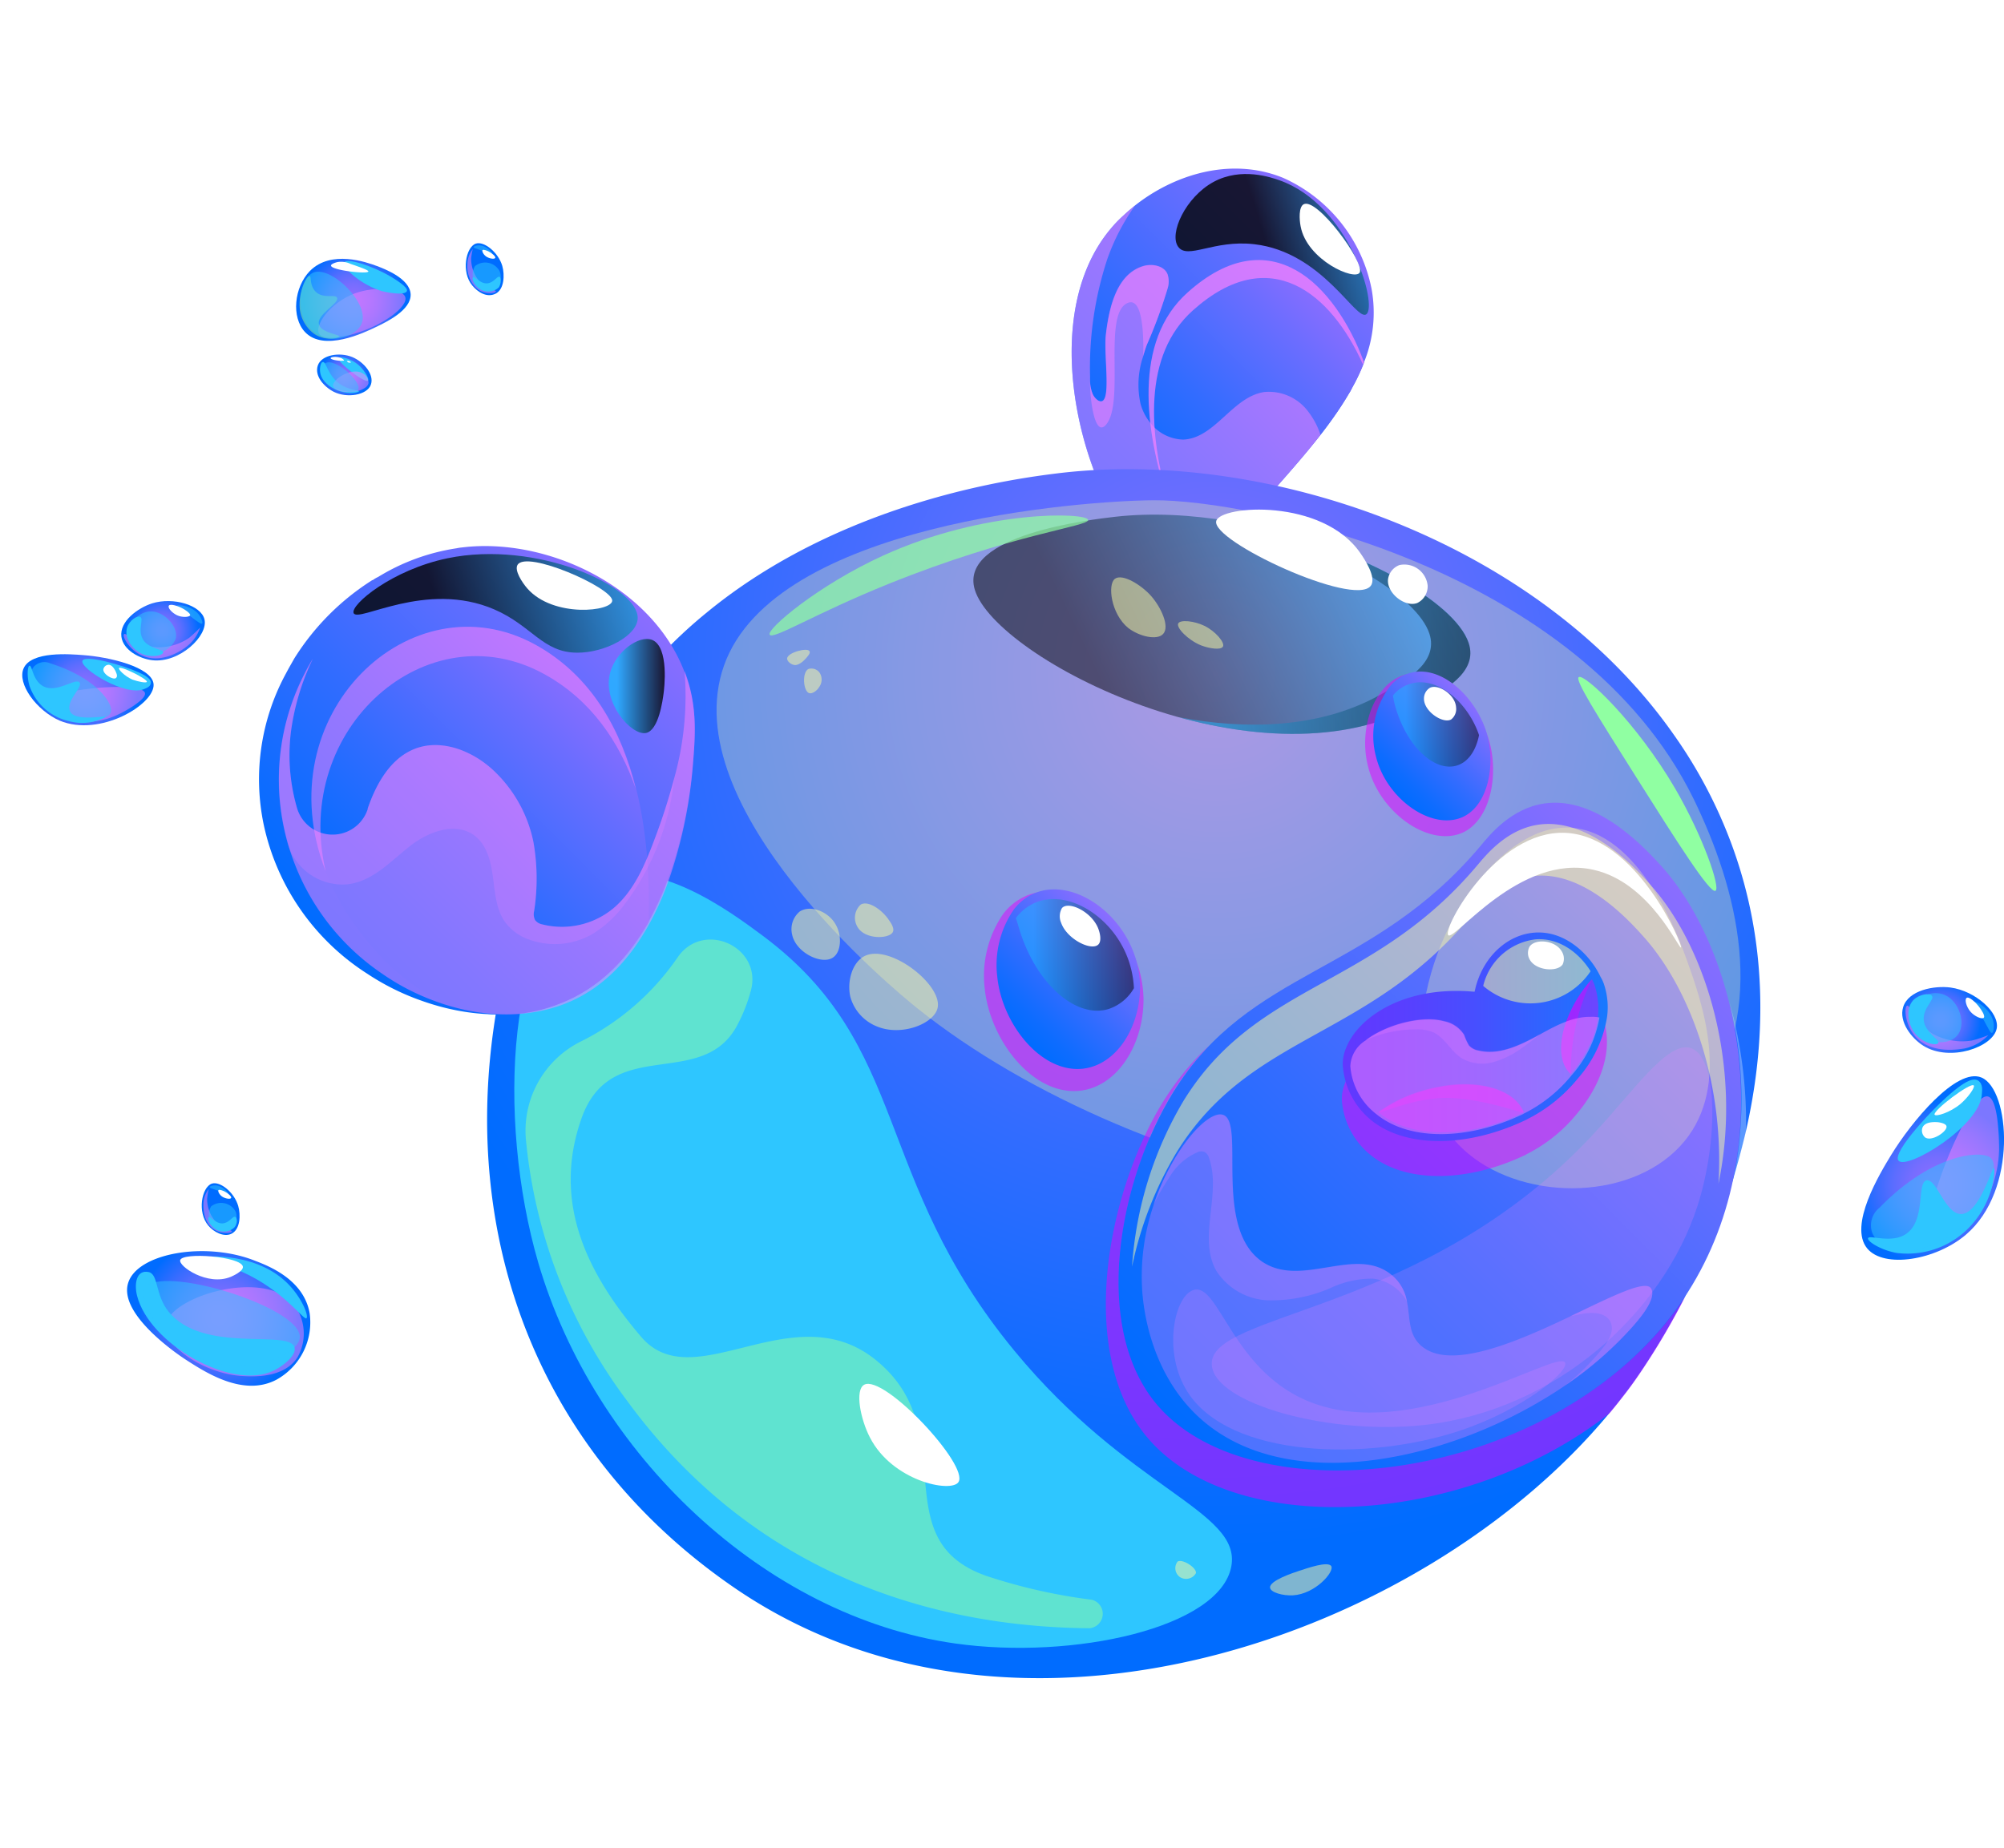 <svg xmlns="http://www.w3.org/2000/svg" xmlns:xlink="http://www.w3.org/1999/xlink" viewBox="0 0 244.65 225.62"><defs><style>.cls-1{mask:url(#mask);filter:url(#luminosity-noclip-4);}.cls-2,.cls-4,.cls-44,.cls-46,.cls-48,.cls-49,.cls-50,.cls-51,.cls-52,.cls-53,.cls-54,.cls-56,.cls-57,.cls-58,.cls-59,.cls-6,.cls-60,.cls-61,.cls-62,.cls-63{fill-rule:evenodd;}.cls-10,.cls-13,.cls-14,.cls-2,.cls-20,.cls-23,.cls-29,.cls-30,.cls-36,.cls-4,.cls-40,.cls-50,.cls-6{mix-blend-mode:multiply;}.cls-2{fill:url(#radial-gradient);}.cls-3{mask:url(#mask-2);filter:url(#luminosity-noclip-5);}.cls-4{fill:url(#radial-gradient-2);}.cls-5{mask:url(#mask-3);filter:url(#luminosity-noclip-6);}.cls-6{fill:url(#radial-gradient-3);}.cls-7{isolation:isolate;}.cls-8{fill:url(#linear-gradient);}.cls-9{fill:url(#linear-gradient-2);}.cls-10,.cls-34{opacity:0.7;}.cls-11,.cls-14,.cls-30,.cls-40,.cls-50{fill:#f982ff;}.cls-12,.cls-33,.cls-37{opacity:0.8;}.cls-12,.cls-22,.cls-24,.cls-25,.cls-33,.cls-37,.cls-39{mix-blend-mode:screen;}.cls-12{fill:url(#Áåçûìÿííûé_ãðàäèåíò_6);}.cls-13,.cls-14,.cls-19,.cls-20,.cls-22,.cls-24,.cls-25,.cls-27,.cls-39,.cls-41,.cls-50,.cls-51,.cls-52,.cls-55{opacity:0.5;}.cls-15,.cls-56{fill:#fff;}.cls-16{fill:url(#radial-gradient-4);}.cls-17,.cls-19{fill:#ffffa4;}.cls-17,.cls-23,.cls-30{opacity:0.3;}.cls-17,.cls-19,.cls-26,.cls-27,.cls-34,.cls-35,.cls-41,.cls-51,.cls-52,.cls-53,.cls-55{mix-blend-mode:soft-light;}.cls-18{fill:url(#linear-gradient-3);}.cls-20,.cls-29{fill:#e200ff;}.cls-21{fill:url(#linear-gradient-4);}.cls-22{fill:url(#Áåçûìÿííûé_ãðàäèåíò_6-2);}.cls-23{fill:url(#Áåçûìÿííûé_ãðàäèåíò_7);}.cls-24{fill:url(#Áåçûìÿííûé_ãðàäèåíò_6-3);}.cls-25{fill:url(#Áåçûìÿííûé_ãðàäèåíò_6-4);}.cls-26,.cls-52,.cls-53,.cls-55{fill:#2ec6ff;}.cls-27,.cls-34,.cls-35,.cls-51{fill:#90ffa2;}.cls-28{fill:url(#linear-gradient-5);}.cls-29{opacity:0.4;}.cls-31{fill:url(#linear-gradient-6);}.cls-32{fill:url(#linear-gradient-7);}.cls-33{fill:url(#Áåçûìÿííûé_ãðàäèåíò_6-5);}.cls-36,.cls-40{opacity:0.2;}.cls-37{fill:url(#Áåçûìÿííûé_ãðàäèåíò_6-6);}.cls-38{fill:url(#linear-gradient-8);}.cls-39{fill:url(#Áåçûìÿííûé_ãðàäèåíò_6-7);}.cls-42{fill:#fefea1;}.cls-43{mask:url(#mask-4);}.cls-44{fill:url(#radial-gradient-5);}.cls-45{mask:url(#mask-5);}.cls-46{fill:url(#radial-gradient-6);}.cls-47{mask:url(#mask-6);}.cls-48{fill:url(#radial-gradient-7);}.cls-49{fill:url(#radial-gradient-8);}.cls-54{fill:url(#radial-gradient-9);}.cls-57{fill:url(#radial-gradient-10);}.cls-58{fill:url(#radial-gradient-11);}.cls-59{fill:url(#radial-gradient-12);}.cls-60{fill:url(#radial-gradient-13);}.cls-61{fill:url(#radial-gradient-14);}.cls-62{fill:url(#radial-gradient-15);}.cls-63{fill:url(#radial-gradient-16);}.cls-64{filter:url(#luminosity-noclip-3);}.cls-65{filter:url(#luminosity-noclip-2);}.cls-66{filter:url(#luminosity-noclip);}</style><filter id="luminosity-noclip" x="11.64" y="-8411.64" width="120.37" height="32766" filterUnits="userSpaceOnUse" color-interpolation-filters="sRGB"><feFlood flood-color="#fff" result="bg"/><feBlend in="SourceGraphic" in2="bg"/></filter><mask id="mask" x="11.64" y="-8411.64" width="120.37" height="32766" maskUnits="userSpaceOnUse"><g class="cls-66"/></mask><radialGradient id="radial-gradient" cx="71.82" cy="114.18" r="84.26" gradientUnits="userSpaceOnUse"><stop offset="0.01" stop-color="#fff"/><stop offset="0.1" stop-color="#f9f9f9"/><stop offset="0.22" stop-color="#e7e7e7"/><stop offset="0.37" stop-color="#cacaca"/><stop offset="0.53" stop-color="#a1a1a1"/><stop offset="0.7" stop-color="#6d6d6d"/><stop offset="0.88" stop-color="#2f2f2f"/><stop offset="1"/></radialGradient><filter id="luminosity-noclip-2" x="0" y="-8411.64" width="179.32" height="32766" filterUnits="userSpaceOnUse" color-interpolation-filters="sRGB"><feFlood flood-color="#fff" result="bg"/><feBlend in="SourceGraphic" in2="bg"/></filter><mask id="mask-2" x="0" y="-8411.64" width="179.32" height="32766" maskUnits="userSpaceOnUse"><g class="cls-65"/></mask><radialGradient id="radial-gradient-2" cx="89.66" cy="109.71" r="100.19" xlink:href="#radial-gradient"/><filter id="luminosity-noclip-3" x="90.24" y="-8411.64" width="149.17" height="32766" filterUnits="userSpaceOnUse" color-interpolation-filters="sRGB"><feFlood flood-color="#fff" result="bg"/><feBlend in="SourceGraphic" in2="bg"/></filter><mask id="mask-3" x="90.24" y="-8411.64" width="149.17" height="32766" maskUnits="userSpaceOnUse"><g class="cls-64"/></mask><radialGradient id="radial-gradient-3" cx="164.82" cy="124" r="89.14" xlink:href="#radial-gradient"/><linearGradient id="linear-gradient" x1="163.2" y1="26.47" x2="130.88" y2="58.79" gradientUnits="userSpaceOnUse"><stop offset="0" stop-color="#8b6dff"/><stop offset="0.19" stop-color="#6b6dff"/><stop offset="0.57" stop-color="#326cff"/><stop offset="0.85" stop-color="#0e6cff"/><stop offset="1" stop-color="#006cff"/></linearGradient><linearGradient id="linear-gradient-2" x1="162.08" y1="36.22" x2="137.32" y2="60.98" xlink:href="#linear-gradient"/><linearGradient id="Áåçûìÿííûé_ãðàäèåíò_6" x1="-3873.36" y1="559.38" x2="-3852.75" y2="559.38" gradientTransform="matrix(-0.96, 0.29, 0.29, 0.96, -3704.68, 615.52)" gradientUnits="userSpaceOnUse"><stop offset="0.15" stop-color="#1fb6ff"/><stop offset="1"/></linearGradient><radialGradient id="radial-gradient-4" cx="-2780.94" cy="355.88" r="105.45" gradientTransform="matrix(-0.96, 0.29, 0.29, 0.97, -2624.51, 543.53)" xlink:href="#linear-gradient"/><linearGradient id="linear-gradient-3" x1="208.71" y1="111.54" x2="144.92" y2="175.32" xlink:href="#linear-gradient"/><linearGradient id="linear-gradient-4" x1="136.7" y1="113" x2="123.84" y2="125.86" xlink:href="#linear-gradient"/><linearGradient id="Áåçûìÿííûé_ãðàäèåíò_6-2" x1="124.04" y1="116.58" x2="138.43" y2="116.58" gradientTransform="matrix(1, 0, 0, 1, 0, 0)" xlink:href="#Áåçûìÿííûé_ãðàäèåíò_6"/><linearGradient id="Áåçûìÿííûé_ãðàäèåíò_7" x1="-3890.47" y1="673.5" x2="-3884.68" y2="673.5" gradientTransform="matrix(-0.96, 0.29, 0.29, 0.96, -3704.68, 615.52)" gradientUnits="userSpaceOnUse"><stop offset="0.31" stop-color="#e200ff"/><stop offset="0.37" stop-color="#e309ff"/><stop offset="0.46" stop-color="#e622ff"/><stop offset="0.59" stop-color="#eb4cff"/><stop offset="0.73" stop-color="#f184ff"/><stop offset="0.89" stop-color="#f9ccff"/><stop offset="1" stop-color="#fff"/></linearGradient><linearGradient id="Áåçûìÿííûé_ãðàäèåíò_6-3" x1="-3859.14" y1="815.16" x2="-3807.59" y2="815.16" gradientTransform="matrix(-0.9, 0.44, 0.88, 1.81, -4014.09, 274.4)" xlink:href="#Áåçûìÿííûé_ãðàäèåíò_6"/><linearGradient id="Áåçûìÿííûé_ãðàäèåíò_6-4" x1="143.88" y1="76.79" x2="179.5" y2="76.79" gradientTransform="matrix(1, 0, 0, 1, 0, 0)" xlink:href="#Áåçûìÿííûé_ãðàäèåíò_6"/><linearGradient id="linear-gradient-5" x1="163.92" y1="126.58" x2="196.27" y2="126.58" gradientUnits="userSpaceOnUse"><stop offset="0" stop-color="#6138ff"/><stop offset="0.21" stop-color="#5a3eff"/><stop offset="0.49" stop-color="#484eff"/><stop offset="0.83" stop-color="#2969ff"/><stop offset="1" stop-color="#1779ff"/></linearGradient><linearGradient id="linear-gradient-6" x1="79.12" y1="75.08" x2="39.58" y2="114.61" xlink:href="#linear-gradient"/><linearGradient id="linear-gradient-7" x1="73.8" y1="85.95" x2="44.7" y2="115.05" xlink:href="#linear-gradient"/><linearGradient id="Áåçûìÿííûé_ãðàäèåíò_6-5" x1="-3776.6" y1="573.89" x2="-3743.49" y2="573.89" xlink:href="#Áåçûìÿííûé_ãðàäèåíò_6"/><linearGradient id="Áåçûìÿííûé_ãðàäèåíò_6-6" x1="74.33" y1="83.77" x2="81.15" y2="83.77" gradientTransform="matrix(1, 0, 0, 1, 0, 0)" xlink:href="#Áåçûìÿííûé_ãðàäèåíò_6"/><linearGradient id="linear-gradient-8" x1="180.08" y1="86.05" x2="169.79" y2="96.33" xlink:href="#linear-gradient"/><linearGradient id="Áåçûìÿííûé_ãðàäèåíò_6-7" x1="170.05" y1="88.47" x2="180.56" y2="88.47" gradientTransform="matrix(1, 0, 0, 1, 0, 0)" xlink:href="#Áåçûìÿííûé_ãðàäèåíò_6"/><filter id="luminosity-noclip-4" x="11.64" y="11.33" width="120.37" height="205.7" filterUnits="userSpaceOnUse" color-interpolation-filters="sRGB"><feFlood flood-color="#fff" result="bg"/><feBlend in="SourceGraphic" in2="bg"/></filter><mask id="mask-4" x="11.64" y="11.33" width="120.37" height="205.7" maskUnits="userSpaceOnUse"><g class="cls-1"><path class="cls-2" d="M121.41,216.71c.49,0,1,0,1.44,0-2.76.22-5.54.34-8.35.34A102.85,102.85,0,1,1,132,12.82a102.22,102.22,0,1,0-10.6,203.89Z"/></g></mask><radialGradient id="radial-gradient-5" cx="71.82" cy="114.18" r="84.26" gradientUnits="userSpaceOnUse"><stop offset="0.01" stop-color="#43d9ff"/><stop offset="0.12" stop-color="#49daff"/><stop offset="0.27" stop-color="#5bdeff"/><stop offset="0.44" stop-color="#78e4ff"/><stop offset="0.64" stop-color="#a1ecff"/><stop offset="0.85" stop-color="#d4f6ff"/><stop offset="1" stop-color="#fff"/></radialGradient><filter id="luminosity-noclip-5" x="0" y="0" width="179.32" height="219.42" filterUnits="userSpaceOnUse" color-interpolation-filters="sRGB"><feFlood flood-color="#fff" result="bg"/><feBlend in="SourceGraphic" in2="bg"/></filter><mask id="mask-5" x="0" y="0" width="179.32" height="219.42" maskUnits="userSpaceOnUse"><g class="cls-3"><path class="cls-4" d="M4.09,117c0,44.62,27.13,83.31,66.78,102.41C29,201.06,0,161.25,0,115.12,0,51.54,55.07,0,123,0a129.19,129.19,0,0,1,56.33,12.76A129.67,129.67,0,0,0,127.07,1.89C59.15,1.89,4.09,53.43,4.09,117Z"/></g></mask><radialGradient id="radial-gradient-6" cx="89.66" cy="109.71" r="100.19" xlink:href="#radial-gradient-5"/><filter id="luminosity-noclip-6" x="90.24" y="22.37" width="149.17" height="203.25" filterUnits="userSpaceOnUse" color-interpolation-filters="sRGB"><feFlood flood-color="#fff" result="bg"/><feBlend in="SourceGraphic" in2="bg"/></filter><mask id="mask-6" x="90.24" y="22.37" width="149.17" height="203.25" maskUnits="userSpaceOnUse"><g class="cls-5"><path class="cls-6" d="M234.69,106.12c-5.21-39.88-34-71.3-71.65-83.75,39.57,11.53,70.14,43.72,75.53,85,7.43,56.84-35.77,109.34-96.48,117.28a116.54,116.54,0,0,1-51.85-4.82,116.91,116.91,0,0,0,48,3.61C198.93,215.46,242.12,163,234.69,106.12Z"/></g></mask><radialGradient id="radial-gradient-7" cx="164.82" cy="124" r="89.14" xlink:href="#radial-gradient-5"/><radialGradient id="radial-gradient-8" cx="43.13" cy="36.6" r="6.09" gradientUnits="userSpaceOnUse"><stop offset="0" stop-color="#8b6dff"/><stop offset="0.14" stop-color="#866dff"/><stop offset="0.32" stop-color="#766dff"/><stop offset="0.52" stop-color="#5c6dff"/><stop offset="0.73" stop-color="#386cff"/><stop offset="0.96" stop-color="#0a6cff"/><stop offset="1" stop-color="#006cff"/></radialGradient><radialGradient id="radial-gradient-9" cx="42.03" cy="45.76" r="2.92" xlink:href="#radial-gradient-8"/><radialGradient id="radial-gradient-10" cx="26.72" cy="160.96" r="9.83" xlink:href="#radial-gradient-8"/><radialGradient id="radial-gradient-11" cx="-3.46" cy="-42.67" r="6.45" gradientTransform="translate(3.73 126.55) rotate(13.63)" xlink:href="#radial-gradient-8"/><radialGradient id="radial-gradient-12" cx="49.89" cy="547.56" r="10.13" gradientTransform="matrix(0.65, -0.76, 0.76, 0.65, -212.11, -173.33)" xlink:href="#radial-gradient-8"/><radialGradient id="radial-gradient-13" cx="3.98" cy="-51.96" r="4.38" gradientTransform="translate(3.73 126.55) rotate(13.63)" xlink:href="#radial-gradient-8"/><radialGradient id="radial-gradient-14" cx="-886.98" cy="-209.28" r="2.77" gradientTransform="matrix(-0.73, -0.68, -0.68, 0.73, -766.94, -299.89)" xlink:href="#radial-gradient-8"/><radialGradient id="radial-gradient-15" cx="-832.84" cy="-315.5" r="2.77" gradientTransform="matrix(-0.73, -0.68, -0.68, 0.73, -766.94, -299.89)" xlink:href="#radial-gradient-8"/><radialGradient id="radial-gradient-16" cx="123.96" cy="-216.02" r="4.95" gradientTransform="matrix(0.78, 0.62, -0.62, 0.78, 6.26, 216.25)" xlink:href="#radial-gradient-8"/></defs><g class="cls-7"><g id="Layer_2" data-name="Layer 2"><g id="Layer_1-2" data-name="Layer 1"><path class="cls-8" d="M166.53,44.22q-.33.89-.75,1.77c-.14.29-.28.58-.44.87s-.27.51-.41.77a3.54,3.54,0,0,1-.19.33l-.39.65c-.53.87-1.12,1.75-1.76,2.62-.43.6-.88,1.21-1.36,1.82-2.07,2.66-4.52,5.39-7.11,8.32-3.87,4.32-6.26,7.08-8.4,8a3.43,3.43,0,0,1-2.17.38c-8.56-1.2-19-28.74-7.93-41.85a14.84,14.84,0,0,1,1.51-1.57c.45-.42.93-.84,1.42-1.23,4.73-3.74,11.67-6,18.1-3.38a18.83,18.83,0,0,1,10.8,13.6A16.18,16.18,0,0,1,166.53,44.22Z"/><path class="cls-9" d="M166.54,44.24a18.91,18.91,0,0,1-.76,1.75c-.14.29-.28.58-.44.87s-.27.51-.41.77a3.54,3.54,0,0,1-.19.33l-.39.65a46.38,46.38,0,0,1-3.11,4.46c-2.07,2.65-4.51,5.4-7.12,8.32-3.87,4.32-6.26,7.07-8.4,8v0A74.34,74.34,0,0,1,141.9,58.9v0c-.13-.46-.25-.94-.38-1.41l-.18-.77c-.11-.45-.21-.93-.31-1.39-.24-1.22-.44-2.46-.58-3.69-.69-6.09.2-12,4.54-15.91,3.78-3.37,7.24-4.37,10.28-3.8a11.11,11.11,0,0,1,5.7,3.2c.14.13.28.27.41.41a25.73,25.73,0,0,1,5.16,8.7S166.54,44.23,166.54,44.24Z"/><g class="cls-10"><path class="cls-11" d="M142.63,61.29c-2.37-8.33-3.13-17.91,3-23.39,9.44-8.44,16.91-2,20.76,6.6,0-.08.08-.19.12-.27C163,34.73,155.1,26.65,145,35.7,138.27,41.68,139.78,52.57,142.63,61.29Z"/></g><path class="cls-12" d="M156.16,22c-.93-.32-4.59-1.63-8,.21s-5.48,6.31-4.33,7.92,4.34-.88,9.28-.31c8.37.95,12.44,9.46,13.69,8.56C168.24,37.32,164.74,25,156.16,22Z"/><g class="cls-13"><path class="cls-11" d="M161.24,53.07c-2.07,2.65-4.51,5.4-7.12,8.32-3.87,4.32-6.26,7.07-8.4,8v0a3.43,3.43,0,0,1-2.17.38c-8.56-1.2-19-28.74-7.93-41.85a14.84,14.84,0,0,1,1.51-1.57c.45-.42.93-.84,1.42-1.23a26.42,26.42,0,0,0-3.38,6.55,42.31,42.31,0,0,0-2.09,14.41,2.62,2.62,0,0,0,0,.28v.05a4.51,4.51,0,0,0,.32,1.7,1.83,1.83,0,0,0,.67.81c1.81,1,.63-5.38.95-8.07.39-3.33,1.33-7.35,4.53-8.33,1.13-.35,2.6-.05,3,1a2.88,2.88,0,0,1,0,1.67A59,59,0,0,1,140,42.12c-.16.45-.31.89-.43,1.36a10.78,10.78,0,0,0-.33,5.84,6.41,6.41,0,0,0,1.15,2.27l0,0a5.28,5.28,0,0,0,4.06,2.09c3.89-.16,6-5.23,9.9-5.81a6,6,0,0,1,5.41,2.46,9.38,9.38,0,0,1,1.42,2.69A0,0,0,0,0,161.24,53.07Z"/></g><path class="cls-14" d="M142.55,35.21A59,59,0,0,1,140,42.12c-.16.45-.31.89-.43,1.36.07-3.28-.19-7.35-2-6.44-2.94,1.47-.2,12.27-2.59,14.87-1.31,1.44-1.92-2.89-1.92-5.53a4.51,4.51,0,0,0,.32,1.7,1.83,1.83,0,0,0,.67.81c1.81,1,.63-5.38.95-8.07.39-3.33,1.33-7.35,4.53-8.33,1.13-.35,2.6-.05,3,1A2.88,2.88,0,0,1,142.55,35.21Z"/><path class="cls-15" d="M166,33.27c.6-1.25-5.23-9.23-6.86-8.32-.6.34-.52,1.85-.36,2.68C159.55,31.78,165.44,34.35,166,33.27Z"/><path class="cls-16" d="M89.44,193.74c34.43,23.83,84.35,6.19,107-21.14.58-.68,1.12-1.36,1.66-2.06.92-1.16,1.76-2.36,2.54-3.54a87.51,87.51,0,0,0,5.09-8.72s0,0,0,0a91.66,91.66,0,0,0,5.78-14.06.66.66,0,0,0,.06-.22q.83-2.75,1.52-5.64c2.45-10.6,2.92-22.92-1.78-35.49a57.75,57.75,0,0,0-6.92-13.08c-16.59-23.77-49.66-35.08-75.21-32-4.62.58-26.18,3.2-43,17.09a57.15,57.15,0,0,0-9.06,9.3,51.3,51.3,0,0,0-3.46,5C50.25,127.9,56,170.64,89.44,193.74Z"/><path class="cls-17" d="M206.76,97.56C192.84,69.19,152.54,61,140.83,61.09c-8.8.06-46.32,2.8-52.45,20.2s20.86,39.64,23.56,41.8c27.23,21.8,79.7,33.62,95.66,11.78C216.07,123.28,212,108.32,206.76,97.56Z"/><path class="cls-18" d="M204.3,160.33c13.4-17.82,8.71-43.23-1.45-54.54-1.84-2-7.74-8.61-14.28-7.68-4.08.58-6.7,3.83-7.81,5.17-13.29,15.82-28.16,14.91-37.53,30.09-6.59,10.67-10.12,28.76-1.88,38.32C153.15,185.37,188.68,181.1,204.3,160.33Z"/><path class="cls-19" d="M138.2,154.68a44.87,44.87,0,0,1,5.46-14c9-14.51,23.17-13.62,35.84-28.73,1.08-1.27,3.59-4.39,7.47-4.94,6.25-.89,11.9,5.39,13.64,7.33,5.94,6.61,9.92,18.28,9.18,30.21,2.94-14-1.34-28.73-8.32-36.52-1.74-1.93-7.39-8.21-13.64-7.33-3.88.56-6.39,3.68-7.45,4.93-12.7,15.12-26.89,14.26-35.86,28.74A45.4,45.4,0,0,0,138.2,154.68Z"/><path class="cls-17" d="M191.61,101.07c8.65.38,13.43,13.68,14.31,16.13,1.79,5,5.45,15.18-.28,22.16-6,7.27-19.21,7.47-26.37,1.54-9.94-8.23-5.64-26.17,2.24-34.5C183,104.81,186.76,100.85,191.61,101.07Z"/><path class="cls-20" d="M167.27,141c4.36,3.59,12,3.35,18.91.05,0,0,.09,0,.11-.07a18.78,18.78,0,0,0,6.24-5c2.85-3.4,4.46-7.67,3.23-11.4a5,5,0,0,0-.45-1c-1.31-2.79-4.26-5.65-8-5.41-3.49.21-6.56,3.1-7.4,7.21-10.47-1-16.71,5.14-16.05,9.45A9.51,9.51,0,0,0,167.27,141Z"/><path class="cls-20" d="M120.22,120.74a13.32,13.32,0,0,1,2.23-9.11,7.05,7.05,0,0,1,2.81-2.23c5-2.16,12,2.46,13.87,9.24a13.93,13.93,0,0,1,.47,3.24c.07,5.59-3.15,10.85-7.83,11.32C126.06,133.76,120.86,127,120.22,120.74Z"/><path class="cls-21" d="M132.13,130.51c4.21-.43,7.11-5.16,7.05-10.19a12.72,12.72,0,0,0-.43-2.91c-1.66-6.11-7.95-10.27-12.48-8.32a6.28,6.28,0,0,0-2.52,2,11.93,11.93,0,0,0-2,8.19C122.31,124.94,127,131,132.13,130.51Z"/><path class="cls-22" d="M124.43,113.44c2,6.62,6.89,11,10.91,9.77a5.59,5.59,0,0,0,3.09-2.54A12.08,12.08,0,0,0,138,118c-1.55-5.69-7.41-9.57-11.64-7.76a5.83,5.83,0,0,0-2.35,1.88C124.17,112.5,124.29,113,124.43,113.44Z"/><path class="cls-15" d="M129.65,110.88c.81-.88,3.55.42,4.39,2.42.25.6.46,1.56.08,2-.78.91-3.85-.57-4.57-2.6A2,2,0,0,1,129.65,110.88Z"/><path class="cls-23" d="M211.11,122.28a48.9,48.9,0,0,1,.52,21.68q.83-2.75,1.52-5.64A54.39,54.39,0,0,0,211.11,122.28Z"/><path class="cls-20" d="M140.07,175.54c10.42,12.36,38.43,11.12,56.41-2.94.58-.68,1.12-1.36,1.66-2.06.92-1.16,1.76-2.36,2.54-3.54a87.51,87.51,0,0,0,5.09-8.72c-.45.68-.92,1.37-1.41,2-15.61,20.79-51.15,25.06-63,11.38-8.25-9.56-4.72-27.65,1.86-38.34a34.47,34.47,0,0,1,4.38-5.65,34.41,34.41,0,0,0-5.94,7.41C135,146.33,131.51,165.4,140.07,175.54Z"/><path class="cls-24" d="M136.18,63.1c17.93-2,40.75,8.2,43.11,15.4,1.19,3.62-3,5.87-6.43,7.7C153.24,96.69,121.54,80.44,119,72,117,65.29,133.32,63.43,136.18,63.1Z"/><path class="cls-25" d="M172.86,86.2c-8.51,4.55-19.29,4.07-29,1.37,8.34,1.6,17.08,1.32,24.22-2.5,3.41-1.82,7.61-4.07,6.42-7.7C173,72.84,163.4,67.09,152,64c13.39,2.64,25.6,9.37,27.3,14.53C180.49,82.12,176.28,84.36,172.86,86.2Z"/><path class="cls-26" d="M72.56,107.43c7.25-3.07,16.58,3.88,20.55,6.83,18.14,13.51,13.29,29.53,30.74,50.7,14,17,27.72,19.51,26.47,26.32-1.39,7.49-19.28,11.45-33.72,9.41-23.31-3.3-44.08-23.19-50.9-46.54C60.61,136.7,61.76,112,72.56,107.43Z"/><path class="cls-27" d="M133,198.83c-16.51-.13-39.77-5-56.44-27.77A62.89,62.89,0,0,1,64.19,139a12.17,12.17,0,0,1,6.86-11.89,31.19,31.19,0,0,0,11.7-10.24c3.15-4.53,10.34-1.24,8.92,4.09a20.23,20.23,0,0,1-1.61,4.13c-4.25,8.24-15.43,1.12-19.08,11.51s.84,19.07,7.29,26.64,18.52-5.32,28.62,2.81c10.79,8.69.84,21.88,13.47,26.37a67.58,67.58,0,0,0,12.93,2.93A1.77,1.77,0,0,1,133,198.83Z"/><path class="cls-15" d="M105.49,169.1C107.88,167.74,118.4,179,117,181c-.94,1.33-8.08-.15-10.8-5.47C105.05,173.32,104.34,169.75,105.49,169.1Z"/><path class="cls-15" d="M166.08,67.55c-4.62-6.74-17.09-5.86-17.6-3.93-.66,2.45,16.83,10.56,18.86,7.92C168.13,70.53,166.47,68.11,166.08,67.55Z"/><path class="cls-15" d="M170.85,69a2.17,2.17,0,0,0-1.4,1.75c-.17,1.68,2.09,3.46,3.58,2.88a2.27,2.27,0,0,0,1.26-2.11A2.86,2.86,0,0,0,170.85,69Z"/><path class="cls-28" d="M196.18,124.26a15,15,0,0,1-3.56,7.44,18.78,18.78,0,0,1-6.24,5,.14.14,0,0,1-.11.06c-6.89,3.31-14.55,3.56-18.91,0a9.5,9.5,0,0,1-3.39-6.22,5.21,5.21,0,0,1-.05-.69,5.07,5.07,0,0,1,.43-1.92c1.5-3.77,7.15-7.58,15.57-6.83h.1c.07-.29.14-.62.22-.88,1.08-3.64,3.95-6.14,7.18-6.34s5.91,2,7.39,4.34a9.74,9.74,0,0,1,.59,1.08,4.16,4.16,0,0,1,.45,1A8.82,8.82,0,0,1,196.18,124.26Z"/><path class="cls-29" d="M194.05,127.63a15.68,15.68,0,0,1-2.28,3.54c-1.42-1.26-1.53-3.8-.51-6.56a15.81,15.81,0,0,1,2.49-4.34,7.73,7.73,0,0,1,.6-.67,0,0,0,0,0,0,0,4.27,4.27,0,0,1,.41,1A9.57,9.57,0,0,1,194.05,127.63Z"/><path class="cls-29" d="M186,135.83a.23.23,0,0,1-.11.07,25.15,25.15,0,0,1-5,1.79c-4.86,1.16-9.57.64-12.59-1.84a17.78,17.78,0,0,1,5.35-2.6c.66-.19,1.33-.36,2-.48C180.5,131.83,184.86,133,186,135.83Z"/><path class="cls-29" d="M186,135.76a.23.23,0,0,1-.11.07c-.18.09-6-2.06-10.29-1.73-3.94.3-7,1.94-7.32,1.68a17.78,17.78,0,0,1,5.35-2.6,18.79,18.79,0,0,1,2-.48C180.5,131.75,184.86,133,186,135.76Z"/><path class="cls-19" d="M181.07,120.39a8.84,8.84,0,0,0,13.11-1.79c-1.33-2.16-3.74-4.08-6.65-3.9A7.49,7.49,0,0,0,181.07,120.39Z"/><path class="cls-30" d="M197.78,163.63a44.8,44.8,0,0,1-6.68,5.54h0c-13.49,9.21-34,13.83-44.78,3.85-6.12-5.67-6.75-13.83-6.87-15.29a27,27,0,0,1,1.36-10.51c2.27-6.82,6.59-11.61,8.46-11.09,2.88.78-1.31,13.88,4.91,18,4.86,3.18,11.5-2.15,15.85,1.68a5.29,5.29,0,0,1,1.74,3.16c.4,2,.12,4,1.77,5.4,3.53,3,11.57-.48,18.16-3.62,0,0,0,0,0,0,5-2.39,9.22-4.55,9.87-3.39C202.43,158.85,199.21,162.16,197.78,163.63Z"/><path class="cls-31" d="M84.59,93.29a54.37,54.37,0,0,1-3.43,15.09,35.27,35.27,0,0,1-2,4.2c-2.41,4.29-5.89,8.11-10.95,10s-11.11,1.66-16.83-.41a29.7,29.7,0,0,1-6.55-3.27,28.73,28.73,0,0,1-12.64-18.22,27.06,27.06,0,0,1,2.73-18.46c.32-.61.67-1.21,1-1.8a30.38,30.38,0,0,1,9.53-9.58l.06,0a3.27,3.27,0,0,1,.64-.38,25.59,25.59,0,0,1,9.6-3.51c.4-.09.81-.11,1.19-.16,10.31-1,22.55,5,26.52,15a1.27,1.27,0,0,1,.06.18C85.16,86.05,84.89,89.7,84.59,93.29Z"/><path class="cls-32" d="M45.91,116.2c3.9,4.39,9.17,7.46,14.89,7.69a18.24,18.24,0,0,0,7.38-1.28c5.07-1.9,8.54-5.73,11-10,.32-10.87-1.36-27-13.78-33.86C47.61,68.93,26.11,93.85,45.91,116.2Z"/><path class="cls-14" d="M39.76,106.39C35.64,88.88,52.21,74.46,66.45,82.32c5.72,3.15,9.18,8.3,11.17,14-1.76-7.06-5.33-13.77-12.27-17.6C50.18,70.37,32.31,87.34,39.76,106.39Z"/><path class="cls-33" d="M43.17,74.86c-.4-1,4.67-5.28,11.47-6.69,10.9-2.26,23.26,3.47,23.21,7.29,0,2.15-4,4.26-7.37,4.24-4.22,0-5.53-3.29-10.13-5.28C52,70.81,43.67,76.12,43.17,74.86Z"/><path class="cls-34" d="M132.84,63.48c-.16-.91-12.58-1.3-25,4.35-8,3.65-14.27,9-13.88,9.67s5.45-2.53,14.44-6.17C123.62,65.19,133,64.28,132.84,63.48Z"/><path class="cls-35" d="M192.73,82.69c.67-.51,7.08,5.53,11.78,13.61,3.38,5.8,5.58,12.14,4.91,12.48s-4.59-5.82-9.67-13.88C194.77,87,192.27,83.05,192.73,82.69Z"/><g class="cls-13"><path class="cls-11" d="M84.6,93.29a56.8,56.8,0,0,1-3.28,15.09,34.54,34.54,0,0,1-1.92,4.2c-2.31,4.29-5.62,8.11-10.45,10s-10.6,1.66-16.06-.41a28,28,0,0,1-6.24-3.27,28.65,28.65,0,0,1-12.06-18.22A28.23,28.23,0,0,1,37.2,82.23c.3-.61.64-1.21,1-1.8a29.35,29.35,0,0,0-2.68,8.91,23.17,23.17,0,0,0,.74,9.33,4.52,4.52,0,0,0,8.63.15l0-.09c1-2.92,2.65-5.87,5.36-7.12,3.23-1.51,7.13-.11,9.81,2.3a16.49,16.49,0,0,1,5.06,8.91,25.85,25.85,0,0,1,.09,8.42,1.62,1.62,0,0,0,.11,1.11,1.44,1.44,0,0,0,.88.53,9.83,9.83,0,0,0,8.84-2.1c2.4-2.1,3.72-5.22,4.86-8.27a75.61,75.61,0,0,0,2.38-7.38,37.25,37.25,0,0,0,1.29-13.2C85.15,86.05,84.89,89.7,84.6,93.29Z"/></g><g class="cls-36"><path class="cls-11" d="M82.3,95.13a30.61,30.61,0,0,1-6,15.23,13.83,13.83,0,0,1-4,3.71,9.19,9.19,0,0,1-7.39.77,6.27,6.27,0,0,1-3.15-2.11c-1.18-1.55-1.32-3.61-1.57-5.55s-.73-4-2.3-5.17c-2.25-1.64-5.46-.51-7.67,1.18s-4.17,3.91-6.87,4.62a5.89,5.89,0,0,1-1.1.19,7,7,0,0,1-7.22-5.33c-.18-.65-.33-1.31-.47-2A28.23,28.23,0,0,1,37.2,82.23c.3-.61.64-1.21,1-1.8a29.35,29.35,0,0,0-2.68,8.91,23.17,23.17,0,0,0,.74,9.33,4.52,4.52,0,0,0,8.63.15l0-.09c1-2.92,2.65-5.87,5.36-7.12,3.23-1.51,7.13-.11,9.81,2.3a16.49,16.49,0,0,1,5.06,8.91,25.85,25.85,0,0,1,.09,8.42,1.62,1.62,0,0,0,.11,1.11,1.44,1.44,0,0,0,.88.53,9.83,9.83,0,0,0,8.84-2.1c2.4-2.1,3.72-5.22,4.86-8.27A75.61,75.61,0,0,0,82.3,95.13Z"/></g><path class="cls-37" d="M79.61,78.14c-1.62-.63-4.45,1.46-5.12,4-1,3.6,2.55,7.69,4.35,7.37,1.57-.29,2.06-4,2.17-4.84C81.08,84.18,81.72,79,79.61,78.14Z"/><path class="cls-20" d="M168.88,84.15a5.38,5.38,0,0,1,2.58-1.74c4.15-1.25,8.65,3,10.2,7.63l.16.51c1.13,4.07.18,9.28-3,11-4.07,2.12-10.32-2.11-11.79-7.89C166.15,90.35,166.86,86.43,168.88,84.15Z"/><path class="cls-38" d="M168,92.46c1.34,5.28,7.05,9.14,10.77,7.21,2.93-1.53,3.8-6.29,2.77-10l-.14-.47c-1.42-4.24-5.54-8.11-9.33-7a4.9,4.9,0,0,0-2.36,1.59A9.93,9.93,0,0,0,168,92.46Z"/><path class="cls-39" d="M170.43,86.58c1.41,4.63,4.73,7.72,7.42,6.9,1.37-.41,2.33-1.8,2.71-3.71-1.27-3.82-5-7.3-8.39-6.27a4.37,4.37,0,0,0-2.12,1.43A10.91,10.91,0,0,0,170.43,86.58Z"/><path class="cls-15" d="M174.55,84c1-.53,3.12.81,3.21,2.38a1.61,1.61,0,0,1-.61,1.48c-1,.55-3.34-1-3.31-2.55A1.52,1.52,0,0,1,174.55,84Z"/><path class="cls-15" d="M186.73,115.6c.66-1,3.08-.82,3.9.53a1.69,1.69,0,0,1,.15,1.62c-.63,1-3.35.79-4.06-.63A1.61,1.61,0,0,1,186.73,115.6Z"/><path class="cls-29" d="M191.77,131.16c-1.42-1.27-1.53-3.8-.51-6.56a15.71,15.71,0,0,1,2.49-4.35,7.73,7.73,0,0,1,.6-.67A25.81,25.81,0,0,0,191.77,131.16Z"/><g class="cls-13"><path class="cls-11" d="M195.26,124.25a14.11,14.11,0,0,1-3.35,7A17.71,17.71,0,0,1,186,136a.22.22,0,0,1-.1.06c-6.51,3.12-13.74,3.36-17.86,0a8.17,8.17,0,0,1-3.19-5.87,3.9,3.9,0,0,1,1.84-3.12c2.49-1.93,6.9-3.11,9.64-2.34a3.73,3.73,0,0,1,2.41,1.66,6.55,6.55,0,0,0,.59,1.29,2,2,0,0,0,1.17.62c2.36.57,4.78-.51,6.92-1.66l.61-.34c1.94-1.07,3.95-2.16,6.14-2.13A4.18,4.18,0,0,1,195.26,124.25Z"/></g><g class="cls-36"><path class="cls-11" d="M188.05,126.25c-.68.57-1.38,1.1-2.1,1.61a11.26,11.26,0,0,1-3.64,1.84,5,5,0,0,1-3.95-.53c-1.29-.87-2-2.49-3.42-3.13a5.11,5.11,0,0,0-2.09-.34,15.2,15.2,0,0,0-6.14,1.32c2.49-1.93,6.9-3.11,9.64-2.34a3.73,3.73,0,0,1,2.41,1.66,6.55,6.55,0,0,0,.59,1.29,2,2,0,0,0,1.17.62c2.36.57,4.78-.51,6.92-1.66Z"/></g><path class="cls-15" d="M176.79,114.18c-.65-.9,5.89-12.84,14.3-12.48,8.71.37,14.36,13.72,14.13,14s-3.77-7.91-10.61-9.47C185.52,104.11,177.45,115.11,176.79,114.18Z"/><path class="cls-15" d="M74.74,73.31c-.12-1.59-10.47-6.17-11.56-4.33-.4.68.55,2.13,1.18,2.86C67.54,75.5,74.85,74.67,74.74,73.31Z"/><g class="cls-36"><path class="cls-11" d="M171.75,158.93a3.15,3.15,0,0,0-.3-.5,5.42,5.42,0,0,0-3.85-2.29,11.89,11.89,0,0,0-5.22,1.17,18.27,18.27,0,0,1-7.48,1.48,7.89,7.89,0,0,1-6.42-3.62c-2.28-4.07.67-9.36-.88-13.76a1.21,1.21,0,0,0-.55-.74,1.11,1.11,0,0,0-.78,0,7.4,7.4,0,0,0-3.54,3.15,25.71,25.71,0,0,0-1.94,3.38c2.27-6.82,6.59-11.61,8.46-11.09,2.88.78-1.31,13.88,4.91,18,4.86,3.18,11.5-2.15,15.85,1.68A5.29,5.29,0,0,1,171.75,158.93Z"/><path class="cls-11" d="M197.78,163.63a44.8,44.8,0,0,1-6.68,5.54,28.13,28.13,0,0,0,4.68-4.7c.67-.87,1.3-2,.85-3-.55-1.24-2.28-1.28-3.62-1-.44.08-.87.16-1.31.26,5-2.39,9.22-4.55,9.87-3.39C202.43,158.85,199.21,162.16,197.78,163.63Z"/></g><path class="cls-40" d="M145.8,157.5c3-.7,4.63,9.55,13.57,13.47,12.85,5.62,30.7-6.23,31.69-4.59.57,1-5,5.72-12.85,8.33-11.22,3.74-28.08,3.4-33.26-4.77C141.85,165,143.42,158.05,145.8,157.5Z"/><path class="cls-40" d="M194.32,138.71c-20.57,21.94-46.93,21.49-46.38,28,.4,4.73,14.43,8.59,26,7.29,16-1.79,29.06-13.66,33.29-26.74,2.52-7.82,2.53-18-.75-19.26C203.62,127,199.54,133.13,194.32,138.71Z"/><g class="cls-41"><path class="cls-42" d="M147.05,76.43c-1.24-.61-3-.8-3.22-.28s1.18,2,2.8,2.66c.94.36,2.41.62,2.67.14S148.39,77.09,147.05,76.43Z"/><path class="cls-42" d="M142,77.41c.84-.92-.29-3.29-1.47-4.63s-3.5-2.78-4.42-2.1-.49,4.27,1.62,6C139.06,77.71,141.25,78.24,142,77.41Z"/><path class="cls-42" d="M97.63,111.31a2.8,2.8,0,0,0-.93,2.8c.45,2.24,3.66,3.76,5,2.81,1-.68,1.09-2.62.37-3.93C101.24,111.37,99,110.42,97.63,111.31Z"/><path class="cls-42" d="M105.49,116.78c-1.42.76-2.1,3-1.69,4.91a5.46,5.46,0,0,0,3.23,3.64c3,1.27,7-.31,7.43-2.24C115.11,120.26,108.52,115.15,105.49,116.78Z"/><path class="cls-42" d="M105.07,110.47a2.17,2.17,0,0,0-.42,2.66c.86,1.64,3.89,1.54,4.34.7.22-.39-.13-1-.42-1.4C107.78,111.17,106,109.89,105.07,110.47Z"/><path class="cls-42" d="M98.81,79.5c-.28-.44-2.66.17-2.72.91,0,.35.46.74.91.8s1.06-.44,1.33-.75S99,79.74,98.81,79.5Z"/><path class="cls-42" d="M98.7,81.69c-.81.42-.64,2.66.06,2.94.39.15,1-.31,1.22-.7a1.54,1.54,0,0,0,.06-1.81A1.24,1.24,0,0,0,98.7,81.69Z"/><path class="cls-42" d="M158.6,191.82c-.68.22-3.66,1.2-3.55,2.06.07.58,1.57,1,2.8.93,2.75-.17,5.05-2.87,4.68-3.55S159.56,191.51,158.6,191.82Z"/><path class="cls-42" d="M146,192.1c.12-.65-1.68-1.8-2.25-1.4a1.33,1.33,0,0,0,.28,1.87A1.38,1.38,0,0,0,146,192.1Z"/></g><g class="cls-43"><path class="cls-44" d="M121.41,216.71c.49,0,1,0,1.44,0-2.76.22-5.54.34-8.35.34A102.85,102.85,0,1,1,132,12.82a102.22,102.22,0,1,0-10.6,203.89Z"/></g><g class="cls-45"><path class="cls-46" d="M4.09,117c0,44.62,27.13,83.31,66.78,102.41C29,201.06,0,161.25,0,115.12,0,51.54,55.07,0,123,0a129.19,129.19,0,0,1,56.33,12.76A129.67,129.67,0,0,0,127.07,1.89C59.15,1.89,4.09,53.43,4.09,117Z"/></g><g class="cls-47"><path class="cls-48" d="M234.69,106.12c-5.21-39.88-34-71.3-71.65-83.75,39.57,11.53,70.14,43.72,75.53,85,7.43,56.84-35.77,109.34-96.48,117.28a116.54,116.54,0,0,1-51.85-4.82,116.91,116.91,0,0,0,48,3.61C198.93,215.46,242.12,163,234.69,106.12Z"/></g><path class="cls-49" d="M46,32.48c-1.28-.47-5.56-2-8.16.6-1.95,2-2.29,5.67-.61,7.46,2.3,2.45,7.2.1,8.67-.61,1.28-.61,4.32-2.07,4.23-4S46.9,32.82,46,32.48Z"/><path class="cls-50" d="M43.37,35.81c-3,1.08-5.11,4-4.37,5s4.2,0,4.56-.16c3.11-.91,6.37-3.22,5.9-4.42C49,35.17,45.8,34.93,43.37,35.81Z"/><path class="cls-51" d="M37.78,33.69c-.36,0-1.31,1.92-1.2,3.79a4.39,4.39,0,0,0,1.67,3.21c1.31,1,3.13.64,3.18.4s-2.28-.46-2.5-1.51c-.25-1.21,2.53-2.55,2.22-3.22-.21-.48-1.6.14-2.52-.66S38.08,33.72,37.78,33.69Z"/><path class="cls-52" d="M37.47,39.63a4,4,0,0,0,2.25,1.61c1.82.47,4-.48,4.45-1.79.92-2.47-3.77-7-5.89-6.17C36.76,33.88,36,37.45,37.47,39.63Z"/><path class="cls-53" d="M42,32.05c.31-.59,3.44.4,5.67,1.71.43.26,2.21,1.31,2,1.79s-1.8.3-3.05,0C44,34.76,41.73,32.62,42,32.05Z"/><path class="cls-15" d="M42.81,32.23a2.71,2.71,0,0,0-1.6-.23c-.27.06-.8.24-.8.43,0,.57,4.47,1.08,4.56.72C45,33,44.15,32.69,42.81,32.23Z"/><path class="cls-54" d="M43,43.6c-1.52-.62-3.73-.28-4.19,1s.72,2.61,1.91,3.23c1.64.84,4.09.42,4.55-.84S44.41,44.19,43,43.6Z"/><path class="cls-26" d="M39.41,44.21c-.25,0-.38.65-.34,1.13.11,1.35,1.65,2.32,2.94,2.57.9.19,1.8,0,1.81-.13s-1.26-.11-2.4-.94C40,45.81,39.83,44.13,39.41,44.21Z"/><path class="cls-26" d="M41.33,43.72c.15-.26,1.65.05,2.65,1.05.59.59,1.13,1.53.94,1.71C44.54,46.83,41.09,44.17,41.33,43.72Z"/><path class="cls-14" d="M44.29,45.6c-1.33-.83-3.75.75-3.63,1.52.08.56,1.5.87,2.55.71.16,0,1.68-.27,1.78-1.08A1.33,1.33,0,0,0,44.29,45.6Z"/><path class="cls-55" d="M39.91,44.27c1.34-.34,4.35,2.5,3.8,3.32-.29.43-1.53.25-2.1.1-1.22-.31-2.5-1.28-2.42-2.33C39.19,45.3,39.26,44.44,39.91,44.27Z"/><path class="cls-56" d="M41.67,43.73c-.59-.25-1.3-.14-1.31,0s.46.24.72.28c.41.08.9.06.92,0S41.75,43.76,41.67,43.73Z"/><path class="cls-56" d="M42.55,44.07c-.07,0-.19,0-.21,0s.09.16.2.2.29,0,.31,0S42.72,44.09,42.55,44.07Z"/><path class="cls-57" d="M31.25,154c-6.07-2.47-14.55-1-15.62,2.72-1.14,3.9,6.43,8.91,7,9.28,2.52,1.63,7.08,4.59,11.1,2.49a8,8,0,0,0,4.07-8.15C37.08,156.34,33,154.67,31.25,154Z"/><path class="cls-50" d="M35.75,159.12c-3.66-4.17-15-.81-15.5,2.67-.37,2.5,4.69,6,9.38,6.24,1.22.07,5,.3,6.67-2.25A5.87,5.87,0,0,0,35.75,159.12Z"/><path class="cls-53" d="M18.17,155.34c1.19.29.76,2.79,2.42,4.84,4.24,5.22,14.77,2.07,15.37,4.37.24.94-1.33,2.24-2.59,2.84-5.18,2.47-15.18-3.34-16.64-9.17C16.36,156.74,16.66,155,18.17,155.34Z"/><path class="cls-52" d="M17.75,157.29c-1.13,1.86,3,8.5,9.46,9.38,4.3.59,9.33-1.4,9.39-3.39C36.7,159.56,19.52,154.35,17.75,157.29Z"/><path class="cls-53" d="M24,153.72c.05-.35,6.79-1.07,10.91,2.81,1.92,1.81,2.82,4.2,2.5,4.45s-2.49-2.95-6.92-5.22C26.72,153.85,23.91,154,24,153.72Z"/><path class="cls-56" d="M22,153.88c.26-1,7.45-.46,7.65.79.09.58-1.34,1.19-1.48,1.25C25.32,157.09,21.77,154.61,22,153.88Z"/><path class="cls-58" d="M10.19,80c-1.64-.13-6.39-.51-7.31,1.62C2.06,83.47,4.46,86.77,7.29,88c4.92,2.06,11.63-2,11.46-4.44C18.6,81.43,13.2,80.21,10.19,80Z"/><path class="cls-50" d="M5.4,85.9c0,.8,2.68,1.91,3.12,2a8.84,8.84,0,0,0,5.9-.65c1.05-.49,3.51-1.89,3.27-2.65C17.2,83.07,5.47,84.24,5.4,85.9Z"/><path class="cls-53" d="M3.61,81.29c-.24,0-.37,1.29,0,2.49a6.65,6.65,0,0,0,4.81,4.28,6,6,0,0,0,4.46-.5c0-.21-3.67.59-4.31-.66s1.61-3,1.13-3.57-2.76,1.34-4.39.48C4,83.15,3.92,81.22,3.61,81.29Z"/><path class="cls-52" d="M6.13,81a1.76,1.76,0,0,0-2,.41,2.54,2.54,0,0,0-.45,1c-.44,2.26,2.69,5,5.86,5.47,1.34.18,3.67.06,4-.9S11.89,82.81,6.13,81Z"/><path class="cls-53" d="M10.07,80.68c.34-.78,5.06.6,6.85,1.42.65.3,1.53.75,1.5,1.27s-.61.67-.77.75C15.37,85.17,9.67,81.59,10.07,80.68Z"/><path class="cls-56" d="M14.53,81.58c.19-.3,3.51,1.35,3.4,1.68-.06.17-1,0-1.76-.27C15.21,82.57,14.42,81.74,14.53,81.58Z"/><path class="cls-56" d="M13.21,81.18a.68.68,0,0,0-.59.54c-.08.62,1.21,1.33,1.52,1.09s0-.71,0-.78C14,81.73,13.67,81.14,13.21,81.18Z"/><path class="cls-59" d="M230.86,141.06c-1.34,2.2-5.23,8.59-2.91,11.39,2.05,2.48,8.38,1.45,12.05-1.68,6.38-5.43,5.38-17.74,1.9-19.19C238.86,130.31,233.33,137,230.86,141.06Z"/><path class="cls-50" d="M235.78,152c1.1.61,4.57-2.39,5-2.93a14,14,0,0,0,3.27-8.72c0-1.83-.17-6.27-1.4-6.46C240.17,133.44,233.5,150.7,235.78,152Z"/><path class="cls-53" d="M228.05,151.21c-.1.37,1.54,1.44,3.49,1.79a10.47,10.47,0,0,0,9.4-3.72c2.48-2.93,2.7-6.52,2.46-6.61s-1.77,5.57-4,5.58c-1.93,0-3-4.37-4.21-4.11s-.07,4.81-2.43,6.49C231,151.93,228.17,150.73,228.05,151.21Z"/><path class="cls-52" d="M229.44,147.49a2.74,2.74,0,0,0-.85,3.12,3.67,3.67,0,0,0,1.07,1.32c2.86,2.22,9-.19,11.81-4.33,1.21-1.76,2.69-5.11,1.55-6.21C242.06,140.47,236.05,140.69,229.44,147.49Z"/><path class="cls-53" d="M231.77,141.73c-.85-1,4.43-6.67,6.84-8.59.88-.71,2.14-1.62,2.84-1.21s.51,1.34.5,1.62C241.82,137.49,232.77,142.93,231.77,141.73Z"/><path class="cls-56" d="M236.18,136.12c-.27-.48,4.39-4,4.78-3.57.19.2-.68,1.46-1.63,2.26C238.06,135.87,236.33,136.38,236.18,136.12Z"/><path class="cls-56" d="M234.7,137.69a1.08,1.08,0,0,0,.33,1.21c.82.55,2.72-.75,2.6-1.36-.07-.4-1-.5-1.11-.51C236,137,235,137,234.7,137.69Z"/><path class="cls-60" d="M18.57,73.68c-1.71.54-4,2.18-3.75,4.08.22,1.63,2.22,2.68,3.76,2.86,3.32.4,6.88-3,6.38-5C24.53,73.9,21.16,72.87,18.57,73.68Z"/><path class="cls-50" d="M15.14,77.44c.27-.26,1.57,1.4,3.88,1.59a6.54,6.54,0,0,0,4.07-1.14,15.67,15.67,0,0,0,1.35-1.27,4.83,4.83,0,0,1-1.81,2.45c-.16.13-2.77,2.08-5.23,1C15.77,79.41,14.89,77.68,15.14,77.44Z"/><path class="cls-53" d="M17.12,75.33c.47.25-.34,1.57.32,2.73s2.52,1.22,2.48,1.6-1.29.67-2.4.26c-1.32-.48-2.41-2-2-3.31C15.8,75.77,16.74,75.13,17.12,75.33Z"/><path class="cls-52" d="M18,74.7a2.64,2.64,0,0,0-2.12,2.42,2.74,2.74,0,0,0,2.18,2.57A2.88,2.88,0,0,0,21.45,78C21.85,76.47,19.83,74.35,18,74.7Z"/><path class="cls-52" d="M21.51,74c.1-.24,2-.07,2.85,1.16.26.39.45.94.3,1s-.48-.2-1.37-.87C21.76,74.24,21.47,74.14,21.51,74Z"/><path class="cls-56" d="M22.37,74.34c-.65-.37-1.6-.64-1.76-.38s.37.87,1,1.17,1.53.24,1.6,0S22.5,74.41,22.37,74.34Z"/><path class="cls-61" d="M29.08,147.26c.32,1.09.26,2.87-.83,3.4-.93.45-2.18-.23-2.82-1-1.37-1.61-.82-4.68.42-5.12C26.88,144.2,28.61,145.62,29.08,147.26Z"/><path class="cls-50" d="M28.31,150.38c0-.23-1.28-.33-2.2-1.48a4.15,4.15,0,0,1-.82-2.54,10.07,10.07,0,0,1,.19-1.16,3.12,3.12,0,0,0-.65,1.81c0,.13-.12,2.19,1.28,3.11C27.05,150.74,28.27,150.59,28.31,150.38Z"/><path class="cls-53" d="M28.72,148.6c-.29-.16-.7.73-1.54.79s-1.53-.9-1.71-.75.1.92.7,1.36a1.89,1.89,0,0,0,2.44-.11C29,149.45,29,148.73,28.72,148.6Z"/><path class="cls-52" d="M28.75,147.92a1.68,1.68,0,0,1-.53,2,1.74,1.74,0,0,1-2.11-.25,1.82,1.82,0,0,1-.32-2.37A2,2,0,0,1,28.75,147.92Z"/><path class="cls-52" d="M27.87,145.84c.09-.13-.68-1.09-1.61-1.09-.3,0-.65.09-.66.21s.28.18.93.41C27.68,145.78,27.83,145.9,27.87,145.84Z"/><path class="cls-56" d="M27.41,145.49c.42.21.89.62.81.79s-.59.12-1-.1-.66-.72-.55-.85S27.33,145.45,27.41,145.49Z"/><path class="cls-62" d="M61.32,32.47c.31,1.09.25,2.87-.83,3.4s-2.19-.23-2.83-1c-1.37-1.61-.81-4.68.42-5.12C59.11,29.41,60.84,30.83,61.32,32.47Z"/><path class="cls-50" d="M60.54,35.59c0-.23-1.28-.33-2.2-1.48a4.22,4.22,0,0,1-.82-2.54,7.47,7.47,0,0,1,.2-1.16,3,3,0,0,0-.66,1.82,3.69,3.69,0,0,0,1.28,3.11C59.28,36,60.5,35.81,60.54,35.59Z"/><path class="cls-53" d="M61,33.81c-.29-.16-.7.73-1.54.79s-1.52-.9-1.71-.75.1.92.7,1.36a1.89,1.89,0,0,0,2.44-.11C61.19,34.66,61.19,33.94,61,33.81Z"/><path class="cls-52" d="M61,33.13a1.7,1.7,0,0,1-.53,2,1.75,1.75,0,0,1-2.12-.25A1.82,1.82,0,0,1,58,32.48,2,2,0,0,1,61,33.13Z"/><path class="cls-52" d="M60.1,31.05c.09-.13-.68-1.09-1.61-1.09-.3,0-.65.09-.66.21s.28.18.94.41C59.91,31,60.06,31.11,60.1,31.05Z"/><path class="cls-56" d="M59.64,30.7c.42.21.9.62.82.79s-.59.12-1-.1-.66-.72-.55-.85S59.56,30.66,59.64,30.7Z"/><path class="cls-63" d="M238.12,120.59c-2-.26-5.14.32-5.78,2.39-.55,1.78,1,3.81,2.48,4.73,3.22,2,8.5.17,8.94-2.12C244.13,123.66,241.16,121,238.12,120.59Z"/><path class="cls-50" d="M232.82,122.81c.39-.14.94,2.18,3.22,3.48a7.43,7.43,0,0,0,4.7.77,15.42,15.42,0,0,0,2-.66,5.52,5.52,0,0,1-3,1.65c-.23,0-3.83.81-5.86-1.42C232.52,125.13,232.45,122.94,232.82,122.81Z"/><path class="cls-53" d="M235.85,121.6c.37.48-1.1,1.44-1,2.94s2,2.45,1.78,2.82-1.65.07-2.59-.87c-1.12-1.13-1.49-3.26-.47-4.35C234.29,121.41,235.56,121.21,235.85,121.6Z"/><path class="cls-52" d="M237,121.36a3,3,0,0,0-3.33,1.47,3.14,3.14,0,0,0,1,3.68c1.32,1.06,3.43,1,4.29-.09C240.15,125,239.09,121.88,237,121.36Z"/><path class="cls-52" d="M241,122.36c.22-.2,2.12.9,2.38,2.55.08.52,0,1.17-.19,1.22s-.4-.44-1-1.54C241.13,122.68,240.87,122.44,241,122.36Z"/><path class="cls-56" d="M241.7,123.07c-.48-.68-1.33-1.41-1.61-1.22s-.05,1.07.45,1.67,1.45,1,1.65.75S241.8,123.21,241.7,123.07Z"/></g></g></g></svg>